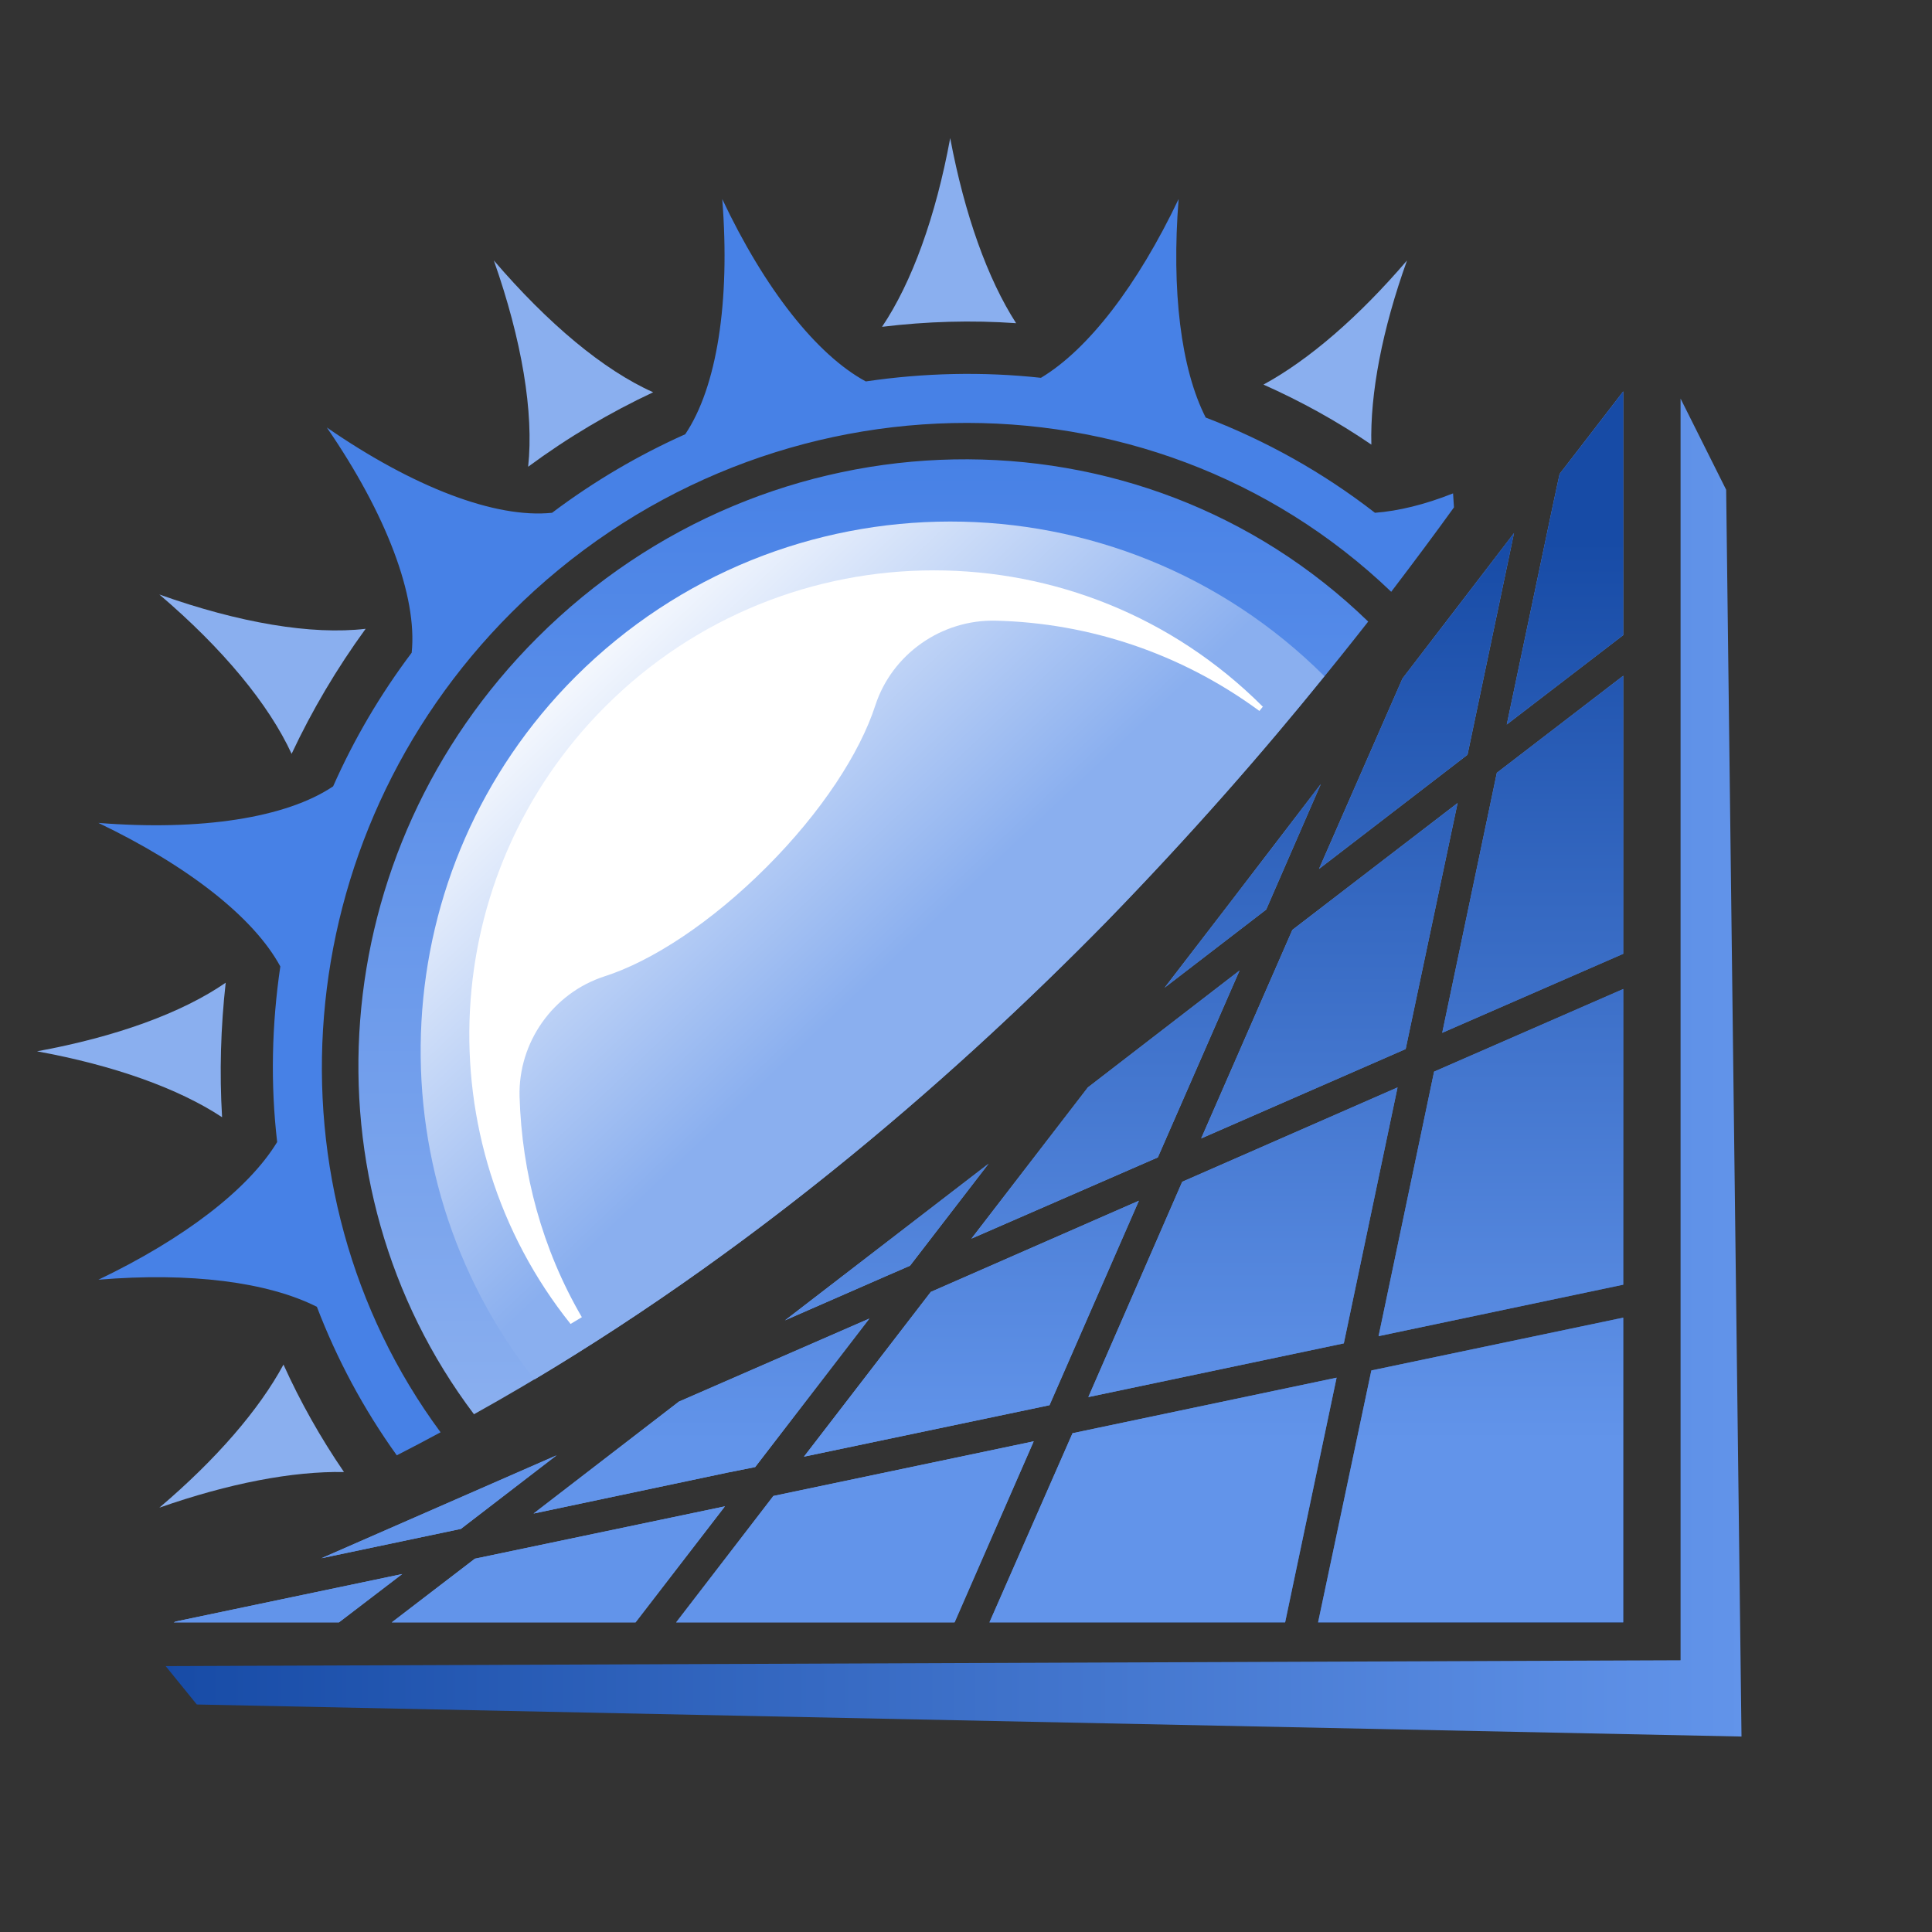 <svg version="1.2" xmlns="http://www.w3.org/2000/svg" viewBox="0 0 428 428" width="428" height="428">
	<rect x="0" y="0" width="428" height="428" fill="#333333" stroke="none"/>
	<title>logo-svg</title>
	<defs>
		<linearGradient id="g1" x2="1" gradientUnits="userSpaceOnUse" gradientTransform="matrix(-128.944,-107.608,206.072,-246.931,381.908,364.121)">
			<stop offset="0" stop-color="#174ba6"/>
			<stop offset="1" stop-color="#6294ea"/>
		</linearGradient>
		<linearGradient id="g2" x2="1" gradientUnits="userSpaceOnUse" gradientTransform="matrix(-128.944,-107.608,277.824,-332.91,419.372,319.228)">
			<stop offset="0" stop-color="#174ba6"/>
			<stop offset="1" stop-color="#6294ea"/>
		</linearGradient>
		<linearGradient id="g3" x2="1" gradientUnits="userSpaceOnUse" gradientTransform="matrix(-128.943,-107.608,136.932,-164.082,256.252,514.691)">
			<stop offset="0" stop-color="#174ba6"/>
			<stop offset="1" stop-color="#6294ea"/>
		</linearGradient>
		<linearGradient id="g4" x2="1" gradientUnits="userSpaceOnUse" gradientTransform="matrix(-128.944,-107.608,161.696,-193.756,414.053,325.602)">
			<stop offset="0" stop-color="#174ba6"/>
			<stop offset="1" stop-color="#6294ea"/>
		</linearGradient>
		<linearGradient id="g5" x2="1" gradientUnits="userSpaceOnUse" gradientTransform="matrix(-128.944,-107.608,197.229,-236.335,450.536,281.885)">
			<stop offset="0" stop-color="#174ba6"/>
			<stop offset="1" stop-color="#6294ea"/>
		</linearGradient>
		<linearGradient id="g6" x2="1" gradientUnits="userSpaceOnUse" gradientTransform="matrix(-128.944,-107.608,130.217,-156.036,377.801,369.041)">
			<stop offset="0" stop-color="#174ba6"/>
			<stop offset="1" stop-color="#6294ea"/>
		</linearGradient>
		<linearGradient id="g7" x2="1" gradientUnits="userSpaceOnUse" gradientTransform="matrix(-297.645,-248.394,316.459,-379.205,532.717,652.168)">
			<stop offset="0" stop-color="#174ba6"/>
			<stop offset="1" stop-color="#6294ea"/>
		</linearGradient>
		<linearGradient id="g8" x2="1" gradientUnits="userSpaceOnUse" gradientTransform="matrix(-128.944,-107.608,155.089,-185.839,346.553,406.486)">
			<stop offset="0" stop-color="#174ba6"/>
			<stop offset="1" stop-color="#6294ea"/>
		</linearGradient>
		<linearGradient id="g9" x2="1" gradientUnits="userSpaceOnUse" gradientTransform="matrix(-128.944,-107.608,270.04,-323.582,347.782,405.013)">
			<stop offset="0" stop-color="#174ba6"/>
			<stop offset="1" stop-color="#6294ea"/>
		</linearGradient>
		<linearGradient id="g10" x2="1" gradientUnits="userSpaceOnUse" gradientTransform="matrix(-128.944,-107.608,387.657,-464.52,456.711,274.486)">
			<stop offset="0" stop-color="#174ba6"/>
			<stop offset="1" stop-color="#6294ea"/>
		</linearGradient>
		<linearGradient id="g11" x2="1" gradientUnits="userSpaceOnUse" gradientTransform="matrix(-128.944,-107.608,227.635,-272.77,485.798,239.632)">
			<stop offset="0" stop-color="#174ba6"/>
			<stop offset="1" stop-color="#6294ea"/>
		</linearGradient>
		<linearGradient id="g12" x2="1" gradientUnits="userSpaceOnUse" gradientTransform="matrix(-128.944,-107.608,722.374,-865.603,420.713,317.622)">
			<stop offset="0" stop-color="#174ba6"/>
			<stop offset="1" stop-color="#6294ea"/>
		</linearGradient>
		<linearGradient id="g13" x2="1" gradientUnits="userSpaceOnUse" gradientTransform="matrix(-128.944,-107.608,215.414,-258.125,279.959,486.284)">
			<stop offset="0" stop-color="#174ba6"/>
			<stop offset="1" stop-color="#6294ea"/>
		</linearGradient>
		<linearGradient id="g14" x2="1" gradientUnits="userSpaceOnUse" gradientTransform="matrix(-128.944,-107.608,279.801,-335.279,313.734,445.811)">
			<stop offset="0" stop-color="#174ba6"/>
			<stop offset="1" stop-color="#6294ea"/>
		</linearGradient>
		<linearGradient id="g15" x2="1" gradientUnits="userSpaceOnUse" gradientTransform="matrix(-128.944,-107.608,441.341,-528.849,349.53,402.919)">
			<stop offset="0" stop-color="#174ba6"/>
			<stop offset="1" stop-color="#6294ea"/>
		</linearGradient>
		<linearGradient id="g16" x2="1" gradientUnits="userSpaceOnUse" gradientTransform="matrix(-128.944,-107.608,412.18,-493.905,384.387,361.15)">
			<stop offset="0" stop-color="#174ba6"/>
			<stop offset="1" stop-color="#6294ea"/>
		</linearGradient>
		<linearGradient id="g17" x2="1" gradientUnits="userSpaceOnUse" gradientTransform="matrix(0,199.485,-199.489,0,244.89,119.851)">
			<stop offset="0" stop-color="#174ba6"/>
			<stop offset="1" stop-color="#6294ea"/>
		</linearGradient>
		<linearGradient id="g18" x2="1" gradientUnits="userSpaceOnUse" gradientTransform="matrix(0,199.485,-343.512,0,155.416,119.851)">
			<stop offset="0" stop-color="#174ba6"/>
			<stop offset="1" stop-color="#6294ea"/>
		</linearGradient>
		<linearGradient id="g19" x2="1" gradientUnits="userSpaceOnUse" gradientTransform="matrix(0,199.485,-259.415,0,196.427,119.851)">
			<stop offset="0" stop-color="#174ba6"/>
			<stop offset="1" stop-color="#6294ea"/>
		</linearGradient>
		<linearGradient id="g20" x2="1" gradientUnits="userSpaceOnUse" gradientTransform="matrix(0,199.485,-153.409,0,275.305,119.851)">
			<stop offset="0" stop-color="#174ba6"/>
			<stop offset="1" stop-color="#6294ea"/>
		</linearGradient>
		<linearGradient id="g21" x2="1" gradientUnits="userSpaceOnUse" gradientTransform="matrix(0,199.485,-115.849,0,313.846,119.851)">
			<stop offset="0" stop-color="#174ba6"/>
			<stop offset="1" stop-color="#6294ea"/>
		</linearGradient>
		<linearGradient id="g22" x2="1" gradientUnits="userSpaceOnUse" gradientTransform="matrix(0,199.485,-199.486,0,275.36,119.851)">
			<stop offset="0" stop-color="#174ba6"/>
			<stop offset="1" stop-color="#6294ea"/>
		</linearGradient>
		<linearGradient id="g23" x2="1" gradientUnits="userSpaceOnUse" gradientTransform="matrix(0,199.485,-152.407,0,294.511,119.851)">
			<stop offset="0" stop-color="#174ba6"/>
			<stop offset="1" stop-color="#6294ea"/>
		</linearGradient>
		<linearGradient id="g24" x2="1" gradientUnits="userSpaceOnUse" gradientTransform="matrix(0,199.485,-261.111,0,215.183,119.851)">
			<stop offset="0" stop-color="#174ba6"/>
			<stop offset="1" stop-color="#6294ea"/>
		</linearGradient>
		<linearGradient id="g25" x2="1" gradientUnits="userSpaceOnUse" gradientTransform="matrix(0,199.485,-939.157,0,63.79,119.851)">
			<stop offset="0" stop-color="#174ba6"/>
			<stop offset="1" stop-color="#6294ea"/>
		</linearGradient>
		<linearGradient id="g26" x2="1" gradientUnits="userSpaceOnUse" gradientTransform="matrix(0,199.485,-140.732,0,332.481,119.851)">
			<stop offset="0" stop-color="#174ba6"/>
			<stop offset="1" stop-color="#6294ea"/>
		</linearGradient>
		<linearGradient id="g27" x2="1" gradientUnits="userSpaceOnUse" gradientTransform="matrix(0,199.485,-101.109,0,339.533,119.851)">
			<stop offset="0" stop-color="#174ba6"/>
			<stop offset="1" stop-color="#6294ea"/>
		</linearGradient>
		<linearGradient id="g28" x2="1" gradientUnits="userSpaceOnUse" gradientTransform="matrix(0,199.485,-69.644,0,346.715,119.851)">
			<stop offset="0" stop-color="#174ba6"/>
			<stop offset="1" stop-color="#6294ea"/>
		</linearGradient>
		<linearGradient id="g29" x2="1" gradientUnits="userSpaceOnUse" gradientTransform="matrix(0,199.485,-199.485,0,325.813,119.851)">
			<stop offset="0" stop-color="#174ba6"/>
			<stop offset="1" stop-color="#6294ea"/>
		</linearGradient>
		<linearGradient id="g30" x2="1" gradientUnits="userSpaceOnUse" gradientTransform="matrix(0,199.485,-456.388,0,97.222,119.851)">
			<stop offset="0" stop-color="#174ba6"/>
			<stop offset="1" stop-color="#6294ea"/>
		</linearGradient>
		<linearGradient id="g31" x2="1" gradientUnits="userSpaceOnUse" gradientTransform="matrix(0,199.485,-571.405,0,123.719,119.851)">
			<stop offset="0" stop-color="#174ba6"/>
			<stop offset="1" stop-color="#6294ea"/>
		</linearGradient>
		<linearGradient id="g32" x2="1" gradientUnits="userSpaceOnUse" gradientTransform="matrix(0,199.485,-393.583,0,189.406,119.851)">
			<stop offset="0" stop-color="#174ba6"/>
			<stop offset="1" stop-color="#6294ea"/>
		</linearGradient>
		<linearGradient id="g33" x2="1" gradientUnits="userSpaceOnUse" gradientTransform="matrix(0,199.485,-282.768,0,257.686,119.851)">
			<stop offset="0" stop-color="#174ba6"/>
			<stop offset="1" stop-color="#6294ea"/>
		</linearGradient>
		<linearGradient id="g34" x2="1" gradientUnits="userSpaceOnUse" gradientTransform="matrix(349.058,0,0,296.36,36.707,236.491)">
			<stop offset="0" stop-color="#174ba6"/>
			<stop offset="1" stop-color="#6294ea"/>
		</linearGradient>
		<linearGradient id="g35" x2="1" gradientUnits="userSpaceOnUse" gradientTransform="matrix(0,211.533,-223.653,0,191.239,101.756)">
			<stop offset="0" stop-color="#4781e6"/>
			<stop offset="1" stop-color="#8aafef"/>
		</linearGradient>
		<linearGradient id="g36" x2="1" gradientUnits="userSpaceOnUse" gradientTransform="matrix(71.935,75.266,-145.826,139.374,122.781,140.699)">
			<stop offset="0" stop-color="#ffffff"/>
			<stop offset="1" stop-color="#8aafef"/>
		</linearGradient>
	</defs>
	<style>
		.s0 { fill: none } 
		.s1 { fill: url(#g1) } 
		.s2 { fill: url(#g2) } 
		.s3 { fill: url(#g3) } 
		.s4 { fill: url(#g4) } 
		.s5 { fill: url(#g5) } 
		.s6 { fill: url(#g6) } 
		.s7 { fill: url(#g7) } 
		.s8 { fill: url(#g8) } 
		.s9 { fill: url(#g9) } 
		.s10 { fill: url(#g10) } 
		.s11 { fill: url(#g11) } 
		.s12 { fill: url(#g12) } 
		.s13 { fill: url(#g13) } 
		.s14 { fill: url(#g14) } 
		.s15 { fill: url(#g15) } 
		.s16 { fill: url(#g16) } 
		.s17 { fill: url(#g17) } 
		.s18 { fill: url(#g18) } 
		.s19 { fill: url(#g19) } 
		.s20 { fill: url(#g20) } 
		.s21 { fill: url(#g21) } 
		.s22 { fill: url(#g22) } 
		.s23 { fill: url(#g23) } 
		.s24 { fill: url(#g24) } 
		.s25 { fill: url(#g25) } 
		.s26 { fill: url(#g26) } 
		.s27 { fill: url(#g27) } 
		.s28 { fill: url(#g28) } 
		.s29 { fill: url(#g29) } 
		.s30 { fill: url(#g30) } 
		.s31 { fill: url(#g31) } 
		.s32 { fill: url(#g32) } 
		.s33 { fill: url(#g33) } 
		.s34 { fill: url(#g34) } 
		.s35 { fill: url(#g35) } 
		.s36 { fill: url(#g36) } 
		.s37 { fill: #8aafef } 
		.s38 { fill: #4781e6 } 
		.s39 { fill: #ffffff } 
		.s40 { fill: #4781e6;stroke: #ffffff;stroke-width: 5.1 } 
		.s41 { fill: #1d60d3 } 
	</style>
	<g id="background-logo">
		<path id="Layer" class="s0" d="m-443-194h1280v1024h-1280z"/>
	</g>
	<g id="logo-logo">
		<g id="Layer">
			<g id="Layer">
				<path id="Layer" class="s1" d="m309.6 240.9l-11.9 56.7-56.6 11.9 20.8-47.7z"/>
			</g>
			<g id="Layer">
				<path id="Layer" class="s2" d="m322.9 177.9l-11.5 54.5-45.3 19.8 20.2-46.2z"/>
			</g>
			<g id="Layer">
				<path id="Layer" class="s3" d="m75.1 359.4h-36.6l0.5-0.2 50.1-10.5z"/>
			</g>
			<g id="Layer">
				<path id="Layer" class="s4" d="m317.7 237.4l41.9-18.3v65.5l-54.2 11.4z"/>
			</g>
			<g id="Layer">
				<path id="Layer" class="s5" d="m359.6 149.7v61.6l-40.1 17.5 12.1-57.6z"/>
			</g>
			<g id="Layer">
				<path id="Layer" class="s6" d="m359.6 291.9v67.5h-67.6l11.8-55.8z"/>
			</g>
			<g id="Layer">
				<path id="Layer" fill-rule="evenodd" class="s7" d="m86.8 359.4h54l19.8-25.7-55.4 11.6zm84.5-28l-21.5 28h61.6l17.6-40.1z"/>
			</g>
			<g id="Layer">
				<path id="Layer" class="s8" d="m296.1 305.2l-11.4 54.2h-65.5l18.4-41.9z"/>
			</g>
			<g id="Layer">
				<path id="Layer" class="s9" d="m252.3 266l-19.8 45.3-54.4 11.4 28.1-36.5z"/>
			</g>
			<g id="Layer">
				<path id="Layer" class="s10" d="m325.1 167.2l-32.9 25.3 16-36.5 2.5-5.7 24.7-32.2z"/>
			</g>
			<g id="Layer">
				<path id="Layer" class="s11" d="m359.6 140.7l-25.8 19.8 10.3-49 1.4-6.5 14.1-18.3z"/>
			</g>
			<g id="Layer">
				<path id="Layer" class="s12" d="m258 218.8l14-18.2 20.6-26.9-12.1 27.8z"/>
			</g>
			<g id="Layer">
				<path id="Layer" class="s13" d="m71.2 345.2l52.1-22.8-21.2 16.3z"/>
			</g>
			<g id="Layer">
				<path id="Layer" class="s14" d="m167.3 325l-6 1.2-43.1 9.1 32.2-24.8 42.2-18.4z"/>
			</g>
			<g id="Layer">
				<path id="Layer" class="s15" d="m196.3 282.7l-22.4 9.8 45.1-34.7-17.4 22.6z"/>
			</g>
			<g id="Layer">
				<path id="Layer" class="s16" d="m256.5 256.4l-41.3 18 25.8-33.5 33.6-25.9z"/>
			</g>
			<g id="Layer">
				<path id="Layer" class="s17" d="m215.2 274.4l25.8-33.5 33.6-25.9-18.1 41.4z"/>
			</g>
			<g id="Layer">
				<path id="Layer" class="s18" d="m118.2 335.3l32.2-24.8 42.2-18.4-25.3 32.9-6 1.2z"/>
			</g>
			<g id="Layer">
				<path id="Layer" class="s19" d="m196.3 282.7l-22.4 9.8 45.1-34.7-17.4 22.6z"/>
			</g>
			<g id="Layer">
				<path id="Layer" class="s20" d="m280.5 201.5l-22.5 17.3 14-18.2 20.6-26.9z"/>
			</g>
			<g id="Layer">
				<path id="Layer" class="s21" d="m292.2 192.5l16-36.5 2.5-5.7 24.7-32.2-10.3 49.1z"/>
			</g>
			<g id="Layer">
				<path id="Layer" class="s22" d="m297.7 297.6l-56.6 11.9 20.8-47.7 47.7-20.9z"/>
			</g>
			<g id="Layer">
				<path id="Layer" class="s23" d="m311.4 232.4l-45.3 19.8 20.2-46.2 36.6-28.1z"/>
			</g>
			<g id="Layer">
				<path id="Layer" class="s24" d="m206.2 286.2l46.1-20.2-19.8 45.3-54.4 11.4z"/>
			</g>
			<g id="Layer">
				<path id="Layer" class="s25" d="m89.1 348.7l-14 10.7h-36.6l0.5-0.2z"/>
			</g>
			<g id="Layer">
				<path id="Layer" class="s26" d="m317.7 237.4l41.9-18.3v65.5l-54.2 11.4z"/>
			</g>
			<g id="Layer">
				<path id="Layer" class="s27" d="m331.6 171.2l28-21.5v61.6l-40.1 17.5z"/>
			</g>
			<g id="Layer">
				<path id="Layer" class="s28" d="m359.6 86.7v54l-25.8 19.8 10.3-49 1.4-6.5z"/>
			</g>
			<g id="Layer">
				<path id="Layer" class="s29" d="m303.8 303.6l55.8-11.7v67.5h-67.6z"/>
			</g>
			<g id="Layer">
				<path id="Layer" class="s30" d="m102.1 338.7l-30.9 6.5 52.1-22.8z"/>
			</g>
			<g id="Layer">
				<path id="Layer" class="s31" d="m160.6 333.7l-19.8 25.7h-54l18.4-14.1z"/>
			</g>
			<g id="Layer">
				<path id="Layer" class="s32" d="m229 319.3l-17.5 40.1h-61.7l21.6-28z"/>
			</g>
			<g id="Layer">
				<path id="Layer" class="s33" d="m296.1 305.2l-11.4 54.2h-65.5l18.4-41.9z"/>
			</g>
			<g id="Layer">
				<path id="Layer" class="s34" d="m36.7 369.1l335.6-1.3v-279.5l10.1 20.2 3.4 276.2-342.2-7.1z"/>
			</g>
			<g id="Layer">
				<path id="Layer" class="s35" d="m105 313.3c-38.4-50.9-33.5-124.5 14-172 51.4-51.4 133.4-52.8 184.1-3.6-15.5 19.8-35 42.8-58 66.5-34.9 35.6-82.6 77.1-140.1 109.1z"/>
			</g>
			<g id="Layer">
				<path id="Layer" class="s36" d="m118.4 305.6c-36.4-46.1-33.4-113.2 9.1-155.7 45.9-45.8 120.1-45.8 165.9-0.1-13.6 16.9-29.8 35.4-48.3 54.4-32.2 32.8-75.2 70.6-126.7 101.4z"/>
			</g>
			<g id="Layer">
				<path id="Layer" class="s37" d="m109.4 57.7c6.2 17.6 8.9 33.7 7.6 45.7 8.8-6.5 18.1-12 27.7-16.5-11-4.9-23.3-15.2-35.3-29.2z"/>
			</g>
			<g id="Layer">
				<path id="Layer" class="s37" d="m225.1 71.6c-6.3-9.8-11.4-24-14.6-41-3.2 17.4-8.5 32-15.1 41.8 9.9-1.2 19.9-1.5 29.7-0.8z"/>
			</g>
			<g id="Layer">
				<path id="Layer" class="s37" d="m311.7 57.7c-10.7 12.5-21.7 22-31.8 27.5 8.3 3.7 16.3 8.1 23.9 13.3-0.3-11.3 2.4-25.5 7.9-40.8z"/>
			</g>
			<g id="Layer">
				<path id="Layer" class="s37" d="m62.8 302.3c-5.4 10-14.9 21-27.5 31.7 15.4-5.4 29.5-8.1 40.9-7.9-5.2-7.6-9.7-15.6-13.4-23.8z"/>
			</g>
			<g id="Layer">
				<path id="Layer" class="s37" d="m50 217.7c-9.7 6.7-24.3 12-41.8 15.2 17 3.1 31.3 8.2 41 14.6-0.6-9.9-0.3-19.9 0.8-29.8z"/>
			</g>
			<g id="Layer">
				<path id="Layer" class="s37" d="m81 139.3c-12 1.4-28-1.3-45.7-7.6 14.1 12 24.3 24.4 29.3 35.3 4.5-9.6 10-18.9 16.4-27.7z"/>
			</g>
			<g id="Layer">
				<path id="Layer" class="s38" d="m21.8 283.5c20.3-1.7 37.5 0.5 48.4 6 4.4 11.5 10.3 22.6 17.7 32.9q4.9-2.5 9.7-5.1c-39.8-53.9-34.3-131.6 15.7-181.6 54.3-54.3 141.1-56.1 194.9-4.6 5.1-6.7 9.8-13 13.9-18.7q-0.1-1.5-0.2-3.1c-6.3 2.5-12.1 3.9-17.3 4.3-11.6-9-24.2-16-37.5-21.1-5.5-10.8-7.6-28.1-6-48.4-9.1 19.1-20 33.3-30.5 39.6-12.9-1.4-25.9-1.1-38.8 0.8-10.9-5.9-22.4-20.5-31.8-40.4 1.8 22.8-1.2 41.7-8.2 52.1-10.3 4.6-20.2 10.4-29.5 17.4-12.6 1.3-30.8-5.7-49.9-18.9 13.2 19.2 20.1 37.4 18.8 49.9-7 9.3-12.8 19.2-17.4 29.6-10.4 7-29.3 9.9-52 8.1 19.8 9.5 34.4 20.9 40.3 31.8-1.9 12.9-2.2 26-0.7 38.9-6.4 10.5-20.6 21.4-39.6 30.5z"/>
			</g>
			<g id="Layer">
				<path id="Layer" class="s39" d="m128.9 291.8c-8.8-15.1-13.3-31.9-13.8-48.9-0.3-12 7.4-22.9 18.8-26.6 10.6-3.4 23.7-12 35.9-24.2 12.2-12.2 20.7-25.3 24.1-35.8 3.7-11.4 14.7-19.1 26.7-18.8 20.6 0.5 41 7.2 58.4 20q0.4-0.5 0.8-1-0.1 0-0.1 0c-40.2-40.2-105.4-40.2-145.6 0-37.4 37.4-40 96.4-7.7 136.8q1.2-0.7 2.5-1.5z"/>
			</g>
		</g>
	</g>
	<g id="text-logo">
		<g id="Layer">
			<g id="text-logo-path-0">
				<path id="Layer" fill-rule="evenodd" class="s40" d="m-391.3 453.6h50.3v12.4h-35.3v14.1h26.5v12.4h-26.5v23h-15zm97.3 50.4h-24.1l-4.3 11.5h-15l23.4-61.9h15.9l23.4 61.9h-15zm-12-31.8l-7.4 19.4h14.7zm50.9 42.1c-8.1-2.5-12.5-8.5-12.5-19.8h15.2c0 2.9 0.4 4.9 1.4 6.2 1.7 2.7 4.9 3.2 11.3 3.2 3.6 0 6.3-0.3 8.2-0.7 3.5-0.9 4.6-2.7 4.6-6.6 0-1.7-0.5-3-1.2-3.8-1.9-1.8-5.7-2.2-11.6-2.2h-6.7c-15.6 0-21.2-5.8-21.2-17.8q0-6.9 2.4-11.2c3.1-5.8 10.8-9 25.6-9 17.2 0 26 5.5 26 21.8h-15.1c0-2.8-0.4-4.9-1.3-6.2-1.8-2.7-4.4-3.2-9.6-3.2-3.7 0-6.4 0.2-8.2 0.6-3.6 0.9-4.6 2.8-4.6 6.8 0 1.9 0.4 3.3 1.2 4.1 1.8 1.8 5.3 1.8 11.5 1.8h6.7c15.6 0 21.2 5.8 21.2 17.8 0 4.6-0.8 8.3-2.3 11.2-3.2 5.8-10.9 9-25.6 9-6.3 0-11.4-0.6-15.4-2zm76.9-48.4h-19.5v-12.4h54v12.4h-19.5v49.5h-15zm115 38h-24.1l-4.3 11.5h-15l23.4-61.9h15.9l23.4 61.9h-15zm-12-31.7l-7.4 19.3h14.7zm60.5 0.5v42.7h-15v-61.8h18.6l25.6 42.6v-42.6h15v61.8h-18.5zm85.3-19.2c7.6 0 13.6 1.1 18.1 3.2 9 4.3 12.8 12.9 12.8 27.7 0 7.6-1.1 13.6-3.2 18.1-4.3 9-13.1 12.9-27.7 12.9h-27v-61.9zm8.3 47.6c5.3-2.5 7.5-7.8 7.5-16.7 0-4.6-0.6-8.2-1.8-11-2.6-5.3-7.8-7.5-16.7-7.5h-9.3v37.1h9.3c4.6 0 8.3-0.6 11-1.9zm59.7-47.6h50.3v12.4h-35.3v12.4h26.5v12.4h-26.5v12.3h35.3v12.4h-50.3zm107.9 50.4h-24.1l-4.3 11.5h-15l23.4-61.9h15.9l23.4 61.9h-15zm-12-31.8l-7.3 19.4h14.6zm50.9 42.1c-8.1-2.5-12.4-8.5-12.4-19.8h15.1c0 2.9 0.4 4.9 1.4 6.2 1.7 2.7 4.9 3.2 11.3 3.2 3.6 0 6.4-0.3 8.2-0.7 3.5-0.9 4.6-2.7 4.6-6.6 0-1.7-0.4-2.9-1.2-3.8-1.9-1.8-5.7-2.1-11.6-2.1h-6.6c-15.7 0-21.2-5.9-21.2-17.9q0-6.9 2.3-11.2c3.1-5.8 10.8-8.9 25.6-8.9 17.2 0 26 5.4 26 21.7h-15.1c0-2.7-0.4-4.9-1.3-6.2-1.8-2.7-4.4-3.2-9.6-3.2-3.6 0-6.4 0.2-8.2 0.6-3.6 0.9-4.6 2.8-4.6 6.8 0 1.9 0.4 3.3 1.2 4.1 1.8 1.8 5.3 1.8 11.5 1.8h6.7c15.6 0 21.2 5.8 21.2 17.8 0 4.6-0.8 8.3-2.3 11.2-3.2 5.8-10.9 9-25.6 9-6.3 0-11.4-0.6-15.4-2zm57.4-60.8h16l15.4 24.7 15.5-24.7h15.9l-23.9 38v23.9h-15v-23.9zm112.3 60.8c-8.1-2.5-12.4-8.5-12.4-19.8h15.1c0 2.9 0.4 4.9 1.4 6.2 1.8 2.7 4.9 3.2 11.3 3.2 3.6 0 6.4-0.3 8.2-0.7 3.6-0.9 4.6-2.7 4.6-6.6 0-1.7-0.4-2.9-1.2-3.8-1.9-1.8-5.7-2.1-11.6-2.1h-6.6c-15.7 0-21.2-5.9-21.2-17.9q0-6.9 2.4-11.2c3-5.8 10.7-8.9 25.5-8.9 17.2 0 26.1 5.4 26.1 21.7h-15.1c0-2.7-0.5-4.9-1.4-6.2-1.7-2.7-4.4-3.2-9.6-3.2-3.6 0-6.4 0.2-8.1 0.6-3.7 0.9-4.7 2.8-4.7 6.8 0 1.9 0.4 3.3 1.2 4.1 1.8 1.8 5.3 1.8 11.5 1.8h6.7c15.7 0 21.2 5.8 21.2 17.8 0 4.6-0.8 8.3-2.3 11.2-3.1 5.8-10.8 9-25.6 9-6.3 0-11.4-0.6-15.4-2zm57.5-29.9c0-21.9 10.6-31.7 31.9-31.7 21.8 0 31.7 10.5 31.7 31.7 0 21.6-10.6 31.9-31.7 31.9-21.9 0-31.9-10.6-31.9-31.9zm31.9 19.5c11.6 0 16.7-6.4 16.7-19.5 0-13.2-5.7-19.4-16.7-19.4-11.6 0-16.9 6.4-16.9 19.4 0 13.4 5.6 19.5 16.9 19.5zm45.8-50.4h15.1v49.5h35.3v12.4h-50.4zm107.9 50.4h-24l-4.3 11.5h-15l23.4-61.9h15.9l23.4 61.9h-15zm-12-31.8l-7.4 19.4h14.7zm45.5-18.7h32.1c13.8 0 20.7 6.9 20.7 20.6 0 10.4-3.8 16.9-11.4 19.5l12.5 21.8h-15.9l-11.7-20.3h-11.3v20.3h-15zm37.8 20.7c0-5.6-2.2-8.3-5.8-8.3h-17v16.8h17c3.8 0 5.8-2.9 5.8-8.5z"/>
			</g>
		</g>
	</g>
	<g id="tagline-04cbe4ca-aae0-446a-b638-4d9b93e05cb8-logo">
		<g id="Layer">
			<g id="tagline-04cbe4ca-aae0-446a-b638-4d9b93e05cb8-logo-path-0">
				<path id="Layer" fill-rule="evenodd" class="s41" d="m-405.9 567.9c-5.3 0-5.6 0.4-5.6 3.3 0 1.3 0.4 2 2.3 2.1l6.8 0.2c3.7 0.2 5.8 2.1 5.8 5.9 0 4.6-2.2 6.9-9.3 6.9-7.3 0-9.3-2.1-9.3-6.9h3.7c0 3 0.2 3.2 5.6 3.2 5.2 0 5.6-0.4 5.6-3.2 0-1.9-0.2-2.1-2.3-2.2l-6.7-0.2c-3.9-0.2-5.9-3.1-5.9-5.8 0-4.4 1.9-7 9.3-7 6.3 0 8.6 1.8 8.6 6.5h-3.7c0-2.6-0.2-2.8-4.9-2.8zm37.5-3.7c7.7 0 10.8 3.1 10.8 11.1 0 8-3.2 11-10.8 11-7.7 0-10.8-3.1-10.8-11 0-8.1 3.2-11.1 10.8-11.1zm7.1 11.1c0-6.2-1.2-7.4-7.1-7.4-5.9 0-7.1 1.2-7.1 7.4 0 6.1 1.2 7.3 7.1 7.3 5.8 0 7.1-1.1 7.1-7.3zm21.1-10.8h3.7v17.8h12.3v3.7h-16zm33.3 21.5l8.3-21.5h4.3l8.3 21.5h-4l-1.6-4.3h-9.7l-1.6 4.3zm13.8-8l-3.4-8.8-3.4 8.8zm24.4 8v-21.5h10.2c4.8 0 7 2.5 7 7.1 0 3.6-1.4 5.8-4.1 6.7l4.4 7.7h-4.3l-4.1-7.3h-5.4v7.3zm10.2-11c2.9 0 3.3-0.5 3.3-3.4 0-2.9-0.4-3.4-3.3-3.4h-6.5v6.8zm46.2 11v-21.5h4.5l7.5 17.3 7.5-17.3h4.5v21.5h-3.7v-14.1l-6.1 14.1h-4.3l-6.2-14.1v14.1zm41.4 0l8.3-21.5h4.2l8.3 21.5h-3.9l-1.7-4.3h-9.6l-1.7 4.3zm13.8-8l-3.4-8.8-3.4 8.8zm24.4-13.5h8.7c7.6 0 10.7 3.1 10.7 10.8 0 7.7-3.2 10.7-10.7 10.7h-8.7zm15.7 10.8c0-5.8-1.2-7.1-7-7.1h-5v14.2h5c5.8 0 7-1.2 7-7.1zm21.1-10.8h16v3.7h-12.3v5.3h9.2v3.6h-9.2v5.3h12.3v3.7h-16zm64.2 3.3c-5.3 0-5.6 0.4-5.6 3.3 0 1.3 0.4 2 2.3 2.1l6.8 0.3c3.6 0.1 5.8 2 5.8 5.8 0 4.6-2.2 7-9.3 7-7.3 0-9.3-2.2-9.3-7h3.7c0 3.1 0.2 3.3 5.6 3.3 5.2 0 5.6-0.4 5.6-3.3 0-1.9-0.2-2-2.3-2.1l-6.8-0.3c-3.9-0.2-5.8-3-5.8-5.8 0-4.3 1.8-7 9.3-7 6.3 0 8.6 1.9 8.6 6.5h-3.7c0-2.6-0.2-2.8-4.9-2.8zm26.7 18.2v-21.5h3.7v21.5zm21.1 0v-21.5h4.4l7.6 17.2 7.5-17.2h4.4v21.5h-3.6v-14.1l-6.2 14.1h-4.3l-6.1-14.1v14.1zm41.3 0v-21.5h10.2c4.8 0 7.1 2.5 7.1 7 0 4.8-2.5 7.1-7.1 7.1h-6.5v7.4zm10.2-11.1c2.9 0 3.4-0.5 3.4-3.4 0-2.9-0.5-3.4-3.4-3.4h-6.5v6.8zm24.5-10.4h3.7v17.8h12.3v3.7h-16zm33.4 0h15.9v3.7h-12.2v5.2h9.2v3.7h-9.2v5.2h12.2v3.7h-15.9zm37 17.8v3.7h-3.6v-3.7zm-3.7-9.2h3.7v3.7h-3.7zm42.6 12.9v-21.5h16v3.7h-12.3v5.2h9.2v3.7h-9.2v8.9zm29.3 0l8.3-21.5h4.3l8.3 21.5h-4l-1.6-4.3h-9.7l-1.6 4.3zm13.8-8l-3.4-8.8-3.4 8.8zm32.5-10.1c-5.3 0-5.6 0.4-5.6 3.2 0 1.4 0.4 2 2.3 2.1l6.7 0.3c3.7 0.2 5.9 2 5.9 5.8 0 4.7-2.3 7-9.3 7-7.4 0-9.3-2.1-9.3-7h3.7c0 3.1 0.1 3.3 5.6 3.3 5.1 0 5.6-0.4 5.6-3.3 0-1.9-0.2-2-2.4-2.1l-6.7-0.3c-3.9-0.2-5.8-3-5.8-5.8 0-4.3 1.8-6.9 9.3-6.9 6.3 0 8.6 1.8 8.6 6.4h-3.7c0-2.5-0.2-2.7-4.9-2.7zm32.5 18.1v-17.8h-6.8v-3.7h17.3v3.7h-6.8v17.8zm31.5-3.7v3.7c0 2-1.7 3.7-3.7 3.7v-1.9c1.1 0 1.9-0.7 1.9-1.8h-1.9v-3.7zm39-17.8h15.9v3.7h-12.3v5.2h9.3v3.7h-9.3v5.2h12.3v3.7h-15.9zm33.3 21.5l8.3-21.5h4.3l8.3 21.5h-4l-1.6-4.3h-9.7l-1.6 4.3zm13.8-8l-3.4-8.8-3.4 8.8zm32.5-10.1c-5.3 0-5.7 0.4-5.7 3.2 0 1.4 0.5 2.1 2.4 2.2l6.7 0.2c3.7 0.2 5.9 2.1 5.9 5.9 0 4.6-2.3 6.9-9.3 6.9-7.4 0-9.3-2.1-9.3-6.9h3.6c0 3 0.2 3.2 5.7 3.2 5.1 0 5.6-0.4 5.6-3.2 0-1.9-0.2-2.1-2.4-2.2l-6.7-0.3c-3.9-0.1-5.8-3-5.8-5.8 0-4.3 1.8-6.9 9.3-6.9 6.3 0 8.6 1.8 8.6 6.4h-3.7c0-2.5-0.3-2.7-4.9-2.7zm29.3-3.4l5.6 8.1 5.6-8.1h4.5l-8.3 12v9.5h-3.6v-9.5l-8.3-12zm36.8 17.8v3.7c0 2-1.7 3.7-3.7 3.7v-1.8c1.1 0 1.8-0.8 1.8-1.9h-1.8v-3.7zm38.9 3.7v-21.5h10.2c4.8 0 7 2.5 7 7.1 0 3.6-1.4 5.8-4.1 6.6l4.4 7.8h-4.3l-4.1-7.4h-5.4v7.4zm10.2-11.1c2.9 0 3.3-0.4 3.3-3.3 0-2.9-0.4-3.4-3.3-3.4h-6.5v6.7zm24.7-10.4h16v3.7h-12.3v5.2h9.2v3.7h-9.2v5.2h12.3v3.7h-16zm33.4 0h3.7v17.8h12.3v3.7h-16zm33.4 21.5v-21.5h3.7v21.5zm21 0l8.3-21.5h4.3l8.3 21.5h-3.9l-1.7-4.3h-9.7l-1.6 4.3zm13.8-7.9l-3.4-8.9-3.4 8.9zm24.4-13.6h9.7c3.4 0 5.7 2.1 5.7 5.7 0 1.3-0.3 2.4-0.9 3.3 1.6 1.2 2.5 3.1 2.5 5.6 0 4.2-2.5 6.9-6.9 6.9h-10.1zm10.1 17.9c2.5 0 3.2-0.8 3.2-3.3 0-2.5-0.7-3.2-3.2-3.2h-6.5v6.5zm-0.3-10.2c1.7 0 1.9-0.3 1.9-2 0-1.7-0.3-2-1.9-2h-6.1v4zm24.7-7.7h3.7v17.9h12.3v3.7h-16zm33.4 0h15.9v3.7h-12.3v5.2h9.3v3.7h-9.3v5.2h12.3v3.7h-15.9z"/>
			</g>
		</g>
	</g>
</svg>